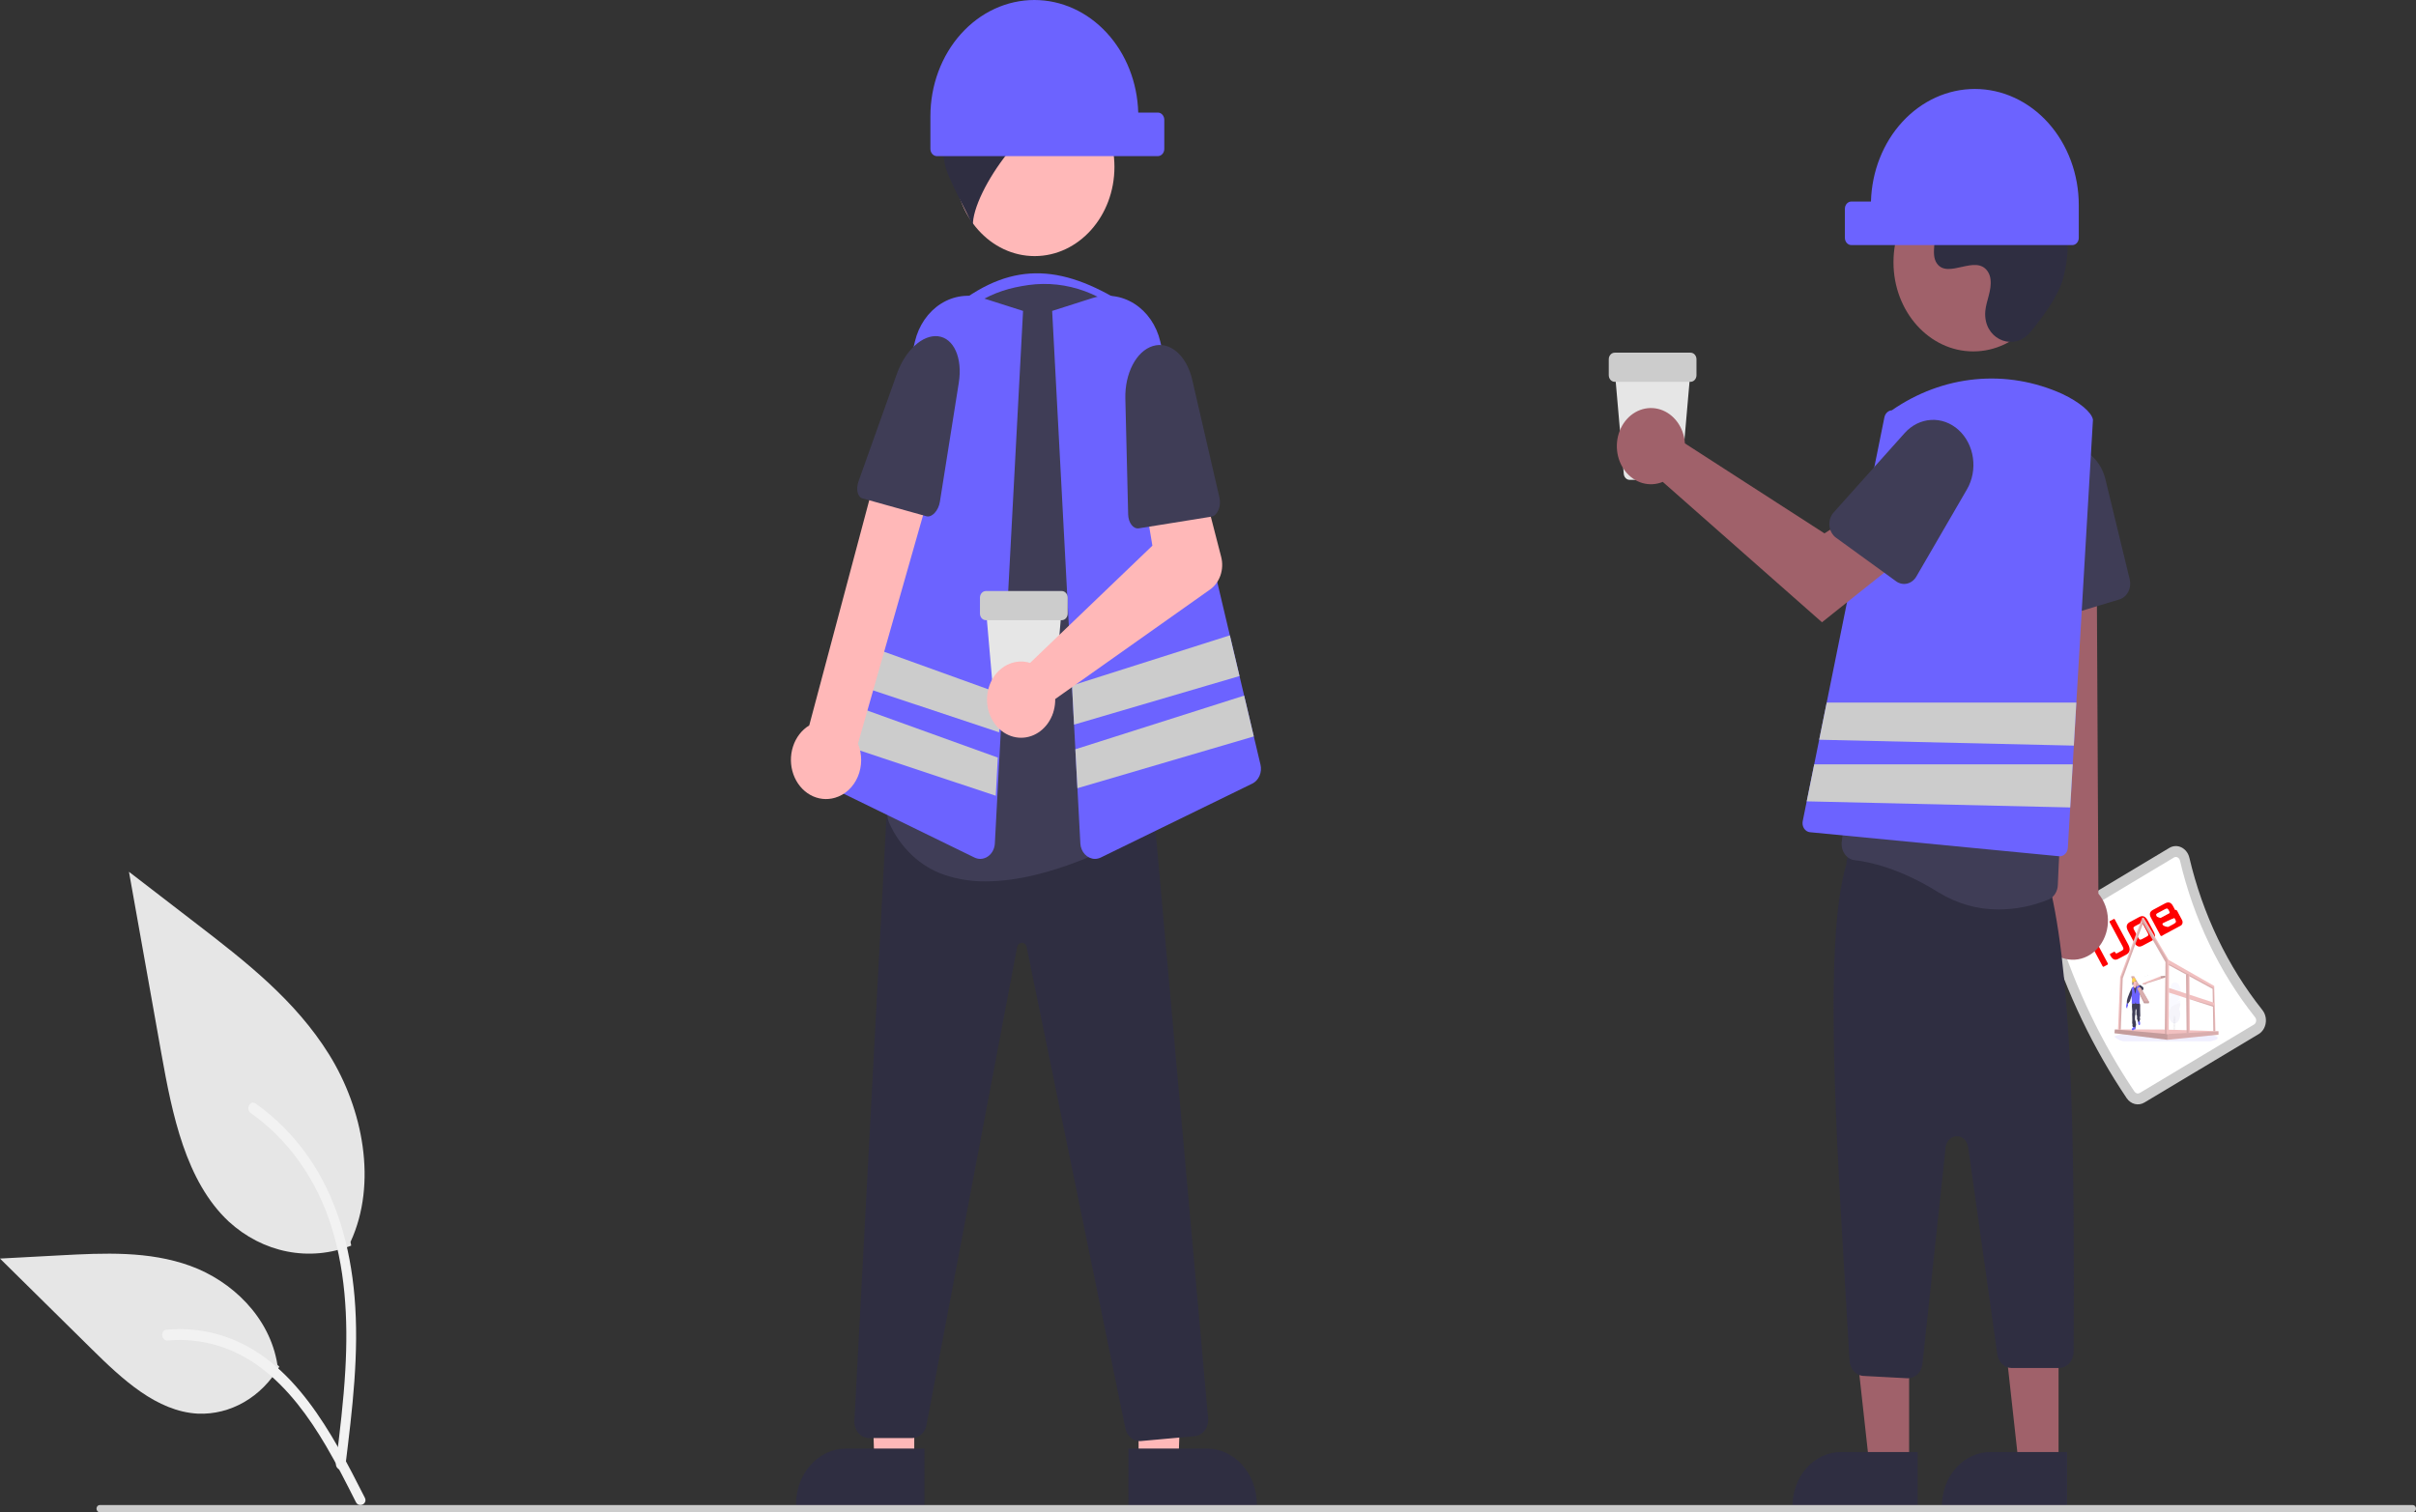 <svg width="559" height="350" viewBox="0 0 559 350" fill="none" xmlns="http://www.w3.org/2000/svg">
<rect x="0" y="0" width="559" height="350" fill="#333333" stroke="none"/>
<g clip-path="url(#clip0)">
<path d="M387.687 111.055H377.062C376.721 111.056 376.392 110.915 376.14 110.659C375.887 110.403 375.729 110.05 375.697 109.671L373.571 85.3H391.179L389.052 109.671C389.02 110.05 388.862 110.403 388.61 110.659C388.357 110.915 388.028 111.056 387.687 111.055V111.055Z" fill="#E6E6E6"/>
<path d="M391.15 88.366H373.599C373.235 88.365 372.886 88.204 372.629 87.916C372.372 87.629 372.228 87.239 372.227 86.833V83.154C372.228 82.747 372.372 82.358 372.629 82.07C372.886 81.783 373.235 81.621 373.599 81.621H391.15C391.514 81.621 391.862 81.783 392.12 82.07C392.377 82.358 392.521 82.747 392.522 83.154V86.833C392.521 87.239 392.377 87.629 392.12 87.916C391.862 88.204 391.514 88.365 391.15 88.366V88.366Z" fill="#CCCCCC"/>
<path d="M263.376 84.874H221.284V70.588C234.585 60.24 246.37 61.139 261.873 71.428L263.376 84.874Z" fill="#6C63FF"/>
<path d="M211.537 338.62L202.322 338.619L200.944 298.881L211.539 298.882L211.537 338.62Z" fill="#FFB8B8"/>
<path d="M213.887 348.605L184.174 348.604V348.184C184.174 346.486 184.473 344.805 185.054 343.236C185.636 341.667 186.488 340.242 187.561 339.041C188.635 337.841 189.91 336.888 191.313 336.238C192.717 335.589 194.221 335.254 195.739 335.254H195.74L213.888 335.255L213.887 348.605Z" fill="#2F2E41"/>
<path d="M263.441 338.62L272.656 338.619L274.033 298.881L263.439 298.882L263.441 338.62Z" fill="#FFB8B8"/>
<path d="M261.09 335.255L279.238 335.254H279.239C280.757 335.254 282.261 335.589 283.664 336.238C285.068 336.888 286.343 337.841 287.416 339.041C288.49 340.242 289.342 341.667 289.923 343.236C290.505 344.805 290.804 346.486 290.804 348.184V348.604L261.091 348.605L261.09 335.255Z" fill="#2F2E41"/>
<path d="M263.683 333.526C262.914 333.523 262.169 333.229 261.569 332.691C260.969 332.153 260.55 331.404 260.38 330.566L237.54 219.188C237.49 218.905 237.352 218.651 237.151 218.471C236.95 218.29 236.698 218.195 236.44 218.202H236.434C236.175 218.197 235.923 218.294 235.722 218.477C235.521 218.66 235.384 218.916 235.337 219.201L214.362 329.827C214.199 330.673 213.781 331.432 213.18 331.977C212.578 332.522 211.828 332.821 211.053 332.824H201.062C200.601 332.824 200.145 332.719 199.722 332.515C199.298 332.31 198.917 332.012 198.601 331.636C198.284 331.261 198.04 330.818 197.883 330.334C197.725 329.849 197.658 329.334 197.685 328.819L205.127 188.605L208.122 187.614L208.178 187.615L267 188.19L279.528 328.251C279.572 328.75 279.526 329.255 279.394 329.734C279.262 330.214 279.045 330.659 278.757 331.044C278.469 331.429 278.115 331.746 277.716 331.977C277.318 332.207 276.882 332.347 276.434 332.387L263.954 333.514C263.863 333.522 263.773 333.526 263.683 333.526Z" fill="#2F2E41"/>
<path d="M239.392 59.27C249.588 59.27 257.853 50.03 257.853 38.631C257.853 27.232 249.588 17.991 239.392 17.991C229.196 17.991 220.931 27.232 220.931 38.631C220.931 50.03 229.196 59.27 239.392 59.27Z" fill="#FFB8B8"/>
<path d="M228.082 203.978C224.844 204.023 221.618 203.515 218.516 202.473C215.757 201.543 213.198 199.991 210.995 197.914C208.793 195.836 206.994 193.277 205.709 190.393C205.302 189.526 205.212 188.515 205.457 187.574C207.493 179.805 217.332 139.422 211.055 107.32C210.169 102.86 210.095 98.247 210.838 93.755C211.581 89.262 213.126 84.984 215.381 81.173C217.582 77.393 220.443 74.147 223.791 71.629C227.139 69.112 230.906 67.374 234.868 66.519L234.869 66.518C235.91 66.291 236.957 66.105 237.98 65.964C242.359 65.361 246.804 65.848 250.996 67.39C255.187 68.932 259.022 71.49 262.226 74.882C265.525 78.341 268.1 82.573 269.765 87.274C271.43 91.975 272.145 97.03 271.859 102.076L267.034 188.634C267.001 189.283 266.817 189.911 266.501 190.456C266.185 191.002 265.748 191.446 265.232 191.746C259.675 195.001 242.983 203.978 228.082 203.978Z" fill="#3F3D56"/>
<path d="M260.247 23.438C258.329 18.05 254.817 13.56 250.295 10.718C245.774 7.876 240.518 6.854 235.403 7.822L241.224 13.081C233.992 13.353 226.379 12.774 221.216 18.441C222.86 18.39 225.014 22.321 226.658 22.27C223.585 22.338 220.798 24.753 219.44 27.836C218.183 31.004 217.889 34.545 218.603 37.918C219.21 41.287 223.84 49.18 225.087 52.321C224.872 44.111 239.33 24.528 246.39 26.571C242.803 28.059 239.69 30.701 237.445 34.164C242.248 31.454 247.68 30.46 253.005 31.318C254.22 31.629 255.475 31.708 256.714 31.55C257.473 31.382 258.182 30.999 258.771 30.438C259.361 29.877 259.812 29.156 260.081 28.344C260.35 27.532 260.429 26.657 260.31 25.802C260.19 24.947 259.877 24.14 259.399 23.459L260.247 23.438Z" fill="#2F2E41"/>
<path d="M226.811 198.781C226.344 198.779 225.883 198.671 225.456 198.461L190.429 181.368C189.685 181.012 189.081 180.367 188.729 179.552C188.376 178.737 188.299 177.807 188.51 176.934L211.698 79.002C212.129 77.18 212.881 75.472 213.91 73.978C214.939 72.485 216.223 71.236 217.689 70.305C219.155 69.373 220.772 68.778 222.446 68.554C224.12 68.329 225.817 68.481 227.438 68.999L236.71 71.957L230.183 195.219C230.149 195.827 229.985 196.417 229.704 196.939C229.424 197.461 229.034 197.9 228.57 198.218C228.041 198.584 227.432 198.779 226.811 198.781V198.781Z" fill="#6C63FF"/>
<path d="M291.638 176.933L290.097 170.437L287.865 160.991L286.79 156.462L284.558 147.042L268.45 79C268.02 77.177 267.269 75.468 266.241 73.974C265.212 72.48 263.927 71.23 262.461 70.299C260.995 69.368 259.378 68.773 257.703 68.55C256.029 68.327 254.331 68.48 252.71 69L243.443 71.958L248.035 158.655L248.509 167.706L248.809 173.412V173.42L249.29 182.42L249.967 195.218C250.022 196.179 250.401 197.081 251.027 197.742C251.653 198.403 252.48 198.775 253.342 198.781C253.807 198.778 254.268 198.67 254.695 198.462L289.721 181.37C290.466 181.013 291.07 180.367 291.422 179.552C291.774 178.737 291.851 177.806 291.638 176.933V176.933Z" fill="#6C63FF"/>
<path d="M286.79 156.462L248.509 167.706L248.035 158.655L284.558 147.042L286.79 156.462Z" fill="#CCCCCC"/>
<path d="M290.097 170.437L249.29 182.42L248.81 173.42V173.412L287.865 160.992L290.097 170.437Z" fill="#CCCCCC"/>
<path d="M231.642 160.605L231.168 169.487L193.624 156.983L195.826 147.689L231.642 160.605Z" fill="#CCCCCC"/>
<path d="M230.86 175.336L192.549 161.513L190.346 170.832L230.394 184.168L230.86 175.336Z" fill="#CCCCCC"/>
<path d="M193.217 184.625C194.359 184.292 195.422 183.683 196.331 182.84C197.24 181.998 197.972 180.943 198.477 179.75C198.982 178.557 199.246 177.255 199.252 175.935C199.258 174.616 199.005 173.311 198.511 172.112L216.522 108.897L203.75 105.907L187.238 167.884C185.492 168.946 184.154 170.686 183.48 172.776C182.805 174.866 182.839 177.16 183.576 179.224C184.313 181.287 185.702 182.977 187.478 183.972C189.255 184.968 191.297 185.2 193.217 184.625V184.625Z" fill="#FFB8B8"/>
<path d="M217.022 77.82C220.689 78.238 222.752 82.848 221.84 88.588L217.465 116.133C217.137 118.198 215.617 119.833 214.353 119.48L199.553 115.344C198.414 115.025 197.995 113.217 198.64 111.406L207.525 86.488C209.455 81.076 213.466 77.415 217.022 77.82Z" fill="#3F3D56"/>
<path d="M239.324 4.74045e-10C245.572 0.001 251.574 2.72 256.06 7.583C260.546 12.445 263.163 19.068 263.357 26.05H267.886C268.285 26.05 268.667 26.227 268.949 26.543C269.231 26.858 269.389 27.285 269.389 27.731V34.454C269.389 34.9 269.231 35.327 268.949 35.642C268.667 35.957 268.285 36.134 267.886 36.135H216.774C216.376 36.134 215.993 35.957 215.711 35.642C215.429 35.327 215.271 34.9 215.271 34.454V26.891C215.271 23.359 215.893 19.863 217.102 16.6C218.311 13.338 220.082 10.373 222.316 7.876C224.549 5.379 227.201 3.398 230.119 2.047C233.037 0.696 236.165 -2.0967e-05 239.324 4.74045e-10Z" fill="#6C63FF"/>
<path d="M242.198 166.222H231.573C231.232 166.224 230.903 166.082 230.65 165.826C230.398 165.57 230.24 165.218 230.208 164.839L228.081 140.467H245.689L243.563 164.838C243.531 165.218 243.373 165.57 243.12 165.826C242.868 166.082 242.539 166.224 242.198 166.222V166.222Z" fill="#E6E6E6"/>
<path d="M245.661 143.533H228.109C227.746 143.533 227.397 143.371 227.14 143.084C226.883 142.797 226.738 142.407 226.738 142V138.321C226.738 137.915 226.883 137.525 227.14 137.238C227.397 136.95 227.746 136.789 228.109 136.788H245.661C246.025 136.789 246.373 136.95 246.63 137.238C246.887 137.525 247.032 137.915 247.032 138.321V142C247.032 142.407 246.887 142.797 246.63 143.084C246.373 143.371 246.025 143.533 245.661 143.533V143.533Z" fill="#CCCCCC"/>
<path d="M237.113 153.153C237.526 153.206 237.935 153.296 238.336 153.421L266.632 126.291L264.978 116.337L278.089 111.583L282.549 128.887C282.909 130.285 282.854 131.775 282.392 133.135C281.93 134.495 281.086 135.651 279.986 136.429L244.15 161.782C244.175 163.573 243.712 165.331 242.822 166.82C241.933 168.31 240.658 169.462 239.169 170.122C237.68 170.782 236.046 170.92 234.484 170.517C232.923 170.114 231.509 169.189 230.43 167.865C229.35 166.541 228.657 164.881 228.442 163.106C228.227 161.331 228.5 159.525 229.226 157.928C229.951 156.33 231.095 155.018 232.504 154.165C233.913 153.312 235.52 152.959 237.113 153.153V153.153Z" fill="#FFB8B8"/>
<path d="M266.706 80.095C270.623 78.869 274.537 82.203 275.849 87.882L282.143 115.134C282.614 117.177 281.698 119.348 280.267 119.578L263.5 122.274C262.21 122.482 261.073 121.002 261.026 119.054L260.375 92.237C260.234 86.413 262.908 81.284 266.706 80.095Z" fill="#3F3D56"/>
<path d="M492.073 254.176C484.353 242.696 478.251 229.963 473.977 216.419C473.729 215.609 473.747 214.726 474.027 213.929C474.306 213.132 474.83 212.472 475.504 212.066L501.921 196.241C502.348 195.983 502.823 195.838 503.308 195.816C503.793 195.794 504.277 195.896 504.721 196.114C505.174 196.334 505.576 196.667 505.897 197.087C506.217 197.507 506.448 198.003 506.571 198.538C509.646 211.59 515.426 223.649 523.442 233.74C523.772 234.151 524.014 234.64 524.149 235.171C524.285 235.702 524.31 236.261 524.223 236.804C524.139 237.339 523.947 237.846 523.662 238.285C523.377 238.725 523.006 239.086 522.577 239.341L496.16 255.166C495.485 255.568 494.703 255.69 493.955 255.509C493.206 255.328 492.539 254.856 492.073 254.176V254.176Z" fill="#CCCCCC"/>
<path d="M493.876 252.662C494.018 252.86 494.218 252.997 494.44 253.048C494.663 253.1 494.894 253.063 495.095 252.944L521.512 237.119C521.64 237.044 521.751 236.937 521.836 236.806C521.922 236.675 521.978 236.524 522.003 236.365C522.03 236.196 522.022 236.023 521.98 235.859C521.938 235.694 521.862 235.543 521.758 235.417C513.505 225.028 507.555 212.614 504.39 199.177C504.353 199.011 504.283 198.857 504.184 198.727C504.085 198.596 503.961 198.493 503.82 198.425C503.688 198.359 503.544 198.328 503.399 198.335C503.254 198.342 503.113 198.386 502.986 198.464L476.569 214.289C476.369 214.41 476.213 214.605 476.128 214.841C476.043 215.076 476.034 215.338 476.104 215.58C480.301 228.882 486.294 241.388 493.876 252.662V252.662Z" fill="white"/>
<path d="M500.93 209.084L498.14 210.58C497.397 210.978 497.234 211.572 497.651 212.352L499.888 216.523C499.942 216.625 500.026 216.661 500.135 216.603C500.538 216.387 500.673 215.855 500.437 215.415L499.825 214.273C499.751 214.135 499.793 213.968 499.92 213.9C499.92 213.9 502.817 212.49 503.007 212.512L503.511 211.975C503.721 211.863 503.792 211.585 503.669 211.355L502.77 209.678C502.318 208.836 501.744 208.648 500.93 209.084ZM501.932 210.954C502.177 211.411 501.811 211.631 501.314 211.897L500.401 212.387C500.357 212.411 500.313 212.432 500.27 212.452C500.044 212.558 499.1 212.278 498.983 212.033C498.793 211.678 498.822 211.541 499.218 211.329L500.905 210.425C501.403 210.158 501.548 210.202 501.793 210.658L501.932 210.954Z" fill="#FF0000"/>
<path d="M502.377 211.126L499.588 212.621C498.27 213.327 498.47 213.22 499.099 214.393C499.099 214.393 500.192 216.322 500.168 216.485C500.144 216.648 500.222 216.556 500.27 216.53L503.902 214.583C504.255 214.394 504.259 214.392 504.534 214.244C504.978 214.006 505.128 213.419 504.868 212.933L504.218 211.72C503.422 210.236 503.747 210.391 502.377 211.126ZM503.38 212.995C503.625 213.452 503.259 213.672 502.762 213.939L501.849 214.428C501.804 214.452 501.761 214.473 501.718 214.494C501.492 214.599 500.548 214.32 500.431 214.074C500.241 213.72 500.27 213.583 500.666 213.37L502.353 212.466C502.851 212.199 502.996 212.243 503.241 212.699L503.38 212.995Z" fill="#FF0000"/>
<path d="M498.293 215.581C498.846 216.613 498.733 217.264 497.876 217.723L495.753 218.861C494.904 219.316 494.291 219.055 493.738 218.023L492.398 215.525C491.846 214.494 491.967 213.838 492.816 213.383L494.939 212.245C495.796 211.786 496.401 212.052 496.954 213.083L498.293 215.581ZM495.966 214.121C495.675 213.579 495.538 213.519 495.032 213.79L494.06 214.311C493.546 214.587 493.52 214.735 493.81 215.277L494.726 216.985C495.016 217.526 495.154 217.587 495.668 217.311L496.64 216.79C497.146 216.519 497.172 216.37 496.881 215.829L495.966 214.121Z" fill="#FF0000"/>
<path d="M485.136 218.189L485.877 219.57L487.675 222.924C487.756 223.075 487.753 223.19 487.637 223.252L486.76 223.722C486.644 223.784 486.54 223.727 486.459 223.576L483.172 217.445C483.091 217.294 483.101 217.174 483.217 217.112L483.953 216.718C484.061 216.66 484.306 216.639 484.386 216.79L484.884 217.718L484.558 217.109L484.984 217.905L485.059 218.045L485.136 218.189Z" fill="#FF0000"/>
<path d="M483.509 215.261C483.759 215.727 483.712 216.237 483.406 216.401C483.099 216.565 482.649 216.321 482.399 215.856C482.15 215.391 482.196 214.881 482.503 214.716C482.809 214.552 483.26 214.796 483.509 215.261Z" fill="#FF0000"/>
<path d="M490.163 221.899L491.943 220.945C492.832 220.467 492.988 219.659 492.402 218.566L489.32 212.817C489.308 212.789 489.291 212.763 489.27 212.742C489.25 212.72 489.226 212.703 489.201 212.692C489.176 212.681 489.15 212.676 489.126 212.678C489.101 212.68 489.078 212.687 489.059 212.701L488.185 213.17C488.078 213.227 488.06 213.331 488.128 213.456L489.5 216.016C489.807 216.589 490.241 217.398 490.241 217.398L491.122 219.041C491.407 219.572 491.368 219.794 490.878 220.056L489.85 220.608C489.67 220.704 489.535 220.669 489.424 220.461L489.396 220.409C489.323 220.274 489.227 220.231 489.113 220.292L488.28 220.739C488.256 220.747 488.236 220.762 488.22 220.783C488.204 220.803 488.193 220.828 488.188 220.856C488.183 220.884 488.184 220.915 488.191 220.945C488.198 220.976 488.21 221.005 488.227 221.032L488.283 221.136C488.808 222.116 489.363 222.327 490.163 221.899Z" fill="#FF0000"/>
<path d="M475.173 220.647C474.18 219.933 473.339 218.984 472.71 217.868C472.081 216.751 471.678 215.494 471.53 214.184C471.382 212.875 471.493 211.545 471.855 210.289C472.216 209.033 472.82 207.88 473.623 206.913L467.555 110.646L485.033 112.541L485.513 206.816C486.877 208.432 487.664 210.551 487.724 212.772C487.784 214.993 487.113 217.161 485.838 218.866C484.564 220.571 482.774 221.694 480.808 222.022C478.843 222.35 476.837 221.861 475.173 220.647L475.173 220.647Z" fill="#A0616A"/>
<path d="M471.512 142.993C471.102 142.664 470.764 142.237 470.523 141.742C470.281 141.247 470.141 140.698 470.115 140.136L468.834 114.189C468.707 111.619 469.436 109.087 470.88 107.081C472.325 105.076 474.382 103.74 476.655 103.33C478.929 102.92 481.257 103.465 483.192 104.861C485.127 106.257 486.531 108.405 487.134 110.889L492.76 134.087C492.993 135.055 492.874 136.087 492.428 136.957C491.982 137.826 491.245 138.463 490.38 138.726L474.377 143.577C473.891 143.725 473.381 143.75 472.885 143.649C472.389 143.548 471.92 143.324 471.512 142.993V142.993Z" fill="#3F3D56"/>
<path d="M441.723 338.998H432.508L428.124 299.26H441.724L441.723 338.998Z" fill="#A0616A"/>
<path d="M425.926 336.054H443.697V348.564H414.736C414.736 346.921 415.026 345.295 415.588 343.777C416.15 342.259 416.974 340.88 418.013 339.718C419.053 338.557 420.286 337.635 421.644 337.006C423.001 336.378 424.456 336.054 425.926 336.054V336.054Z" fill="#2F2E41"/>
<path d="M476.298 338.998H467.083L462.7 299.26H476.3L476.298 338.998Z" fill="#A0616A"/>
<path d="M460.501 336.054H478.273V348.564H449.312C449.312 346.921 449.601 345.295 450.163 343.777C450.726 342.259 451.55 340.88 452.589 339.718C453.628 338.557 454.862 337.635 456.219 337.006C457.577 336.378 459.032 336.054 460.501 336.054Z" fill="#2F2E41"/>
<path d="M441.288 318.979L431.143 318.439C430.279 318.393 429.463 317.978 428.864 317.281C428.265 316.583 427.928 315.655 427.922 314.688C425.247 268.538 421.543 219.052 427.214 199.935C427.21 199.39 427.312 198.851 427.513 198.354C427.713 197.858 428.007 197.415 428.374 197.057C428.741 196.7 429.173 196.435 429.641 196.281C430.108 196.127 430.6 196.087 431.082 196.166L471.666 202.752C472.468 202.878 473.202 203.322 473.734 204.005C474.267 204.687 474.561 205.561 474.562 206.466C479.744 229.102 479.978 270.149 479.782 312.797C479.785 313.296 479.701 313.791 479.532 314.253C479.364 314.715 479.115 315.136 478.801 315.49C478.486 315.844 478.112 316.125 477.7 316.317C477.288 316.509 476.846 316.608 476.4 316.608H465.463C464.656 316.611 463.875 316.291 463.262 315.705C462.649 315.118 462.244 314.305 462.122 313.414L455.375 265.458C455.276 264.756 454.954 264.118 454.467 263.662C453.98 263.205 453.362 262.961 452.727 262.974C452.092 262.987 451.482 263.257 451.011 263.733C450.54 264.209 450.239 264.86 450.164 265.566L444.807 315.652C444.706 316.569 444.309 317.414 443.691 318.028C443.073 318.641 442.275 318.981 441.448 318.984C441.395 318.984 441.341 318.983 441.288 318.979Z" fill="#2F2E41"/>
<path d="M448.429 206.471C439.485 200.915 432.496 199.456 429.127 199.08C428.679 199.031 428.245 198.882 427.85 198.64C427.456 198.399 427.109 198.07 426.832 197.674C426.548 197.275 426.34 196.816 426.219 196.325C426.099 195.834 426.069 195.32 426.132 194.816L435.856 114.101C436.416 109.379 438.047 104.895 440.595 101.077C443.142 97.259 446.522 94.234 450.411 92.288C454.175 90.353 458.32 89.528 462.45 89.89C466.581 90.252 470.56 91.789 474.009 94.356C474.342 94.604 474.669 94.857 474.99 95.115C478.962 98.369 481.983 102.864 483.673 108.034C485.364 113.204 485.647 118.818 484.488 124.168C478.525 151.441 476.476 196.153 476.126 204.84C476.099 205.58 475.876 206.295 475.486 206.894C475.095 207.493 474.555 207.949 473.933 208.205C470.264 209.696 466.392 210.467 462.489 210.483C457.572 210.517 452.73 209.135 448.429 206.471Z" fill="#3F3D56"/>
<path d="M456.563 81.328C466.759 81.328 475.024 72.088 475.024 60.689C475.024 49.29 466.759 40.049 456.563 40.049C446.367 40.049 438.102 49.29 438.102 60.689C438.102 72.088 446.367 81.328 456.563 81.328Z" fill="#A0616A"/>
<path d="M469.627 77.018C466.183 81.119 459.787 78.918 459.338 73.314C459.303 72.879 459.305 72.442 459.346 72.007C459.577 69.525 460.86 67.272 460.553 64.651C460.483 63.999 460.266 63.377 459.921 62.845C457.177 58.737 450.735 64.683 448.144 60.964C446.556 58.683 448.423 55.092 447.204 52.543C445.596 49.179 440.831 50.838 437.843 48.996C434.519 46.946 434.718 41.243 436.906 37.775C439.575 33.545 444.254 31.288 448.875 30.963C453.496 30.637 458.085 32.034 462.399 33.913C467.3 36.049 472.161 39.001 475.177 43.819C478.845 49.679 479.198 57.557 477.364 64.409C476.248 68.577 472.439 73.669 469.627 77.018Z" fill="#2F2E41"/>
<path d="M484.247 97.084C483.923 95.387 481.15 93.067 477.181 91.177C470.802 88.288 463.903 87.125 457.046 87.782C450.188 88.439 443.567 90.898 437.72 94.958C437.312 94.983 436.923 95.156 436.612 95.452C436.301 95.748 436.086 96.15 435.999 96.597L422.649 162.605L420.913 171.202L419.763 176.891L418.027 185.462L417.102 190.042C417.043 190.335 417.041 190.638 417.095 190.932C417.149 191.226 417.259 191.504 417.417 191.747C417.575 191.989 417.778 192.191 418.011 192.339C418.245 192.488 418.504 192.578 418.771 192.605L476.415 198.168C476.467 198.168 476.527 198.177 476.58 198.177C477.056 198.173 477.512 197.969 477.858 197.604C478.204 197.239 478.413 196.741 478.444 196.21L478.993 186.874L479.579 176.891L479.835 172.563L480.413 162.605L484.254 97.193V97.135L484.247 97.084Z" fill="#6C63FF"/>
<path d="M389.664 101.239C389.756 101.693 389.816 102.153 389.844 102.617L422.132 123.443L429.981 118.391L438.347 130.637L421.558 144.016L384.721 111.526C383.219 112.147 381.583 112.243 380.031 111.8C378.479 111.356 377.084 110.395 376.032 109.044C374.981 107.693 374.322 106.016 374.143 104.236C373.965 102.456 374.275 100.658 375.033 99.08C375.792 97.502 376.961 96.22 378.387 95.404C379.813 94.587 381.427 94.276 383.016 94.51C384.604 94.744 386.091 95.514 387.278 96.716C388.466 97.918 389.298 99.496 389.664 101.239H389.664Z" fill="#A0616A"/>
<path d="M423.286 121.671C423.232 121.111 423.291 120.544 423.459 120.013C423.628 119.481 423.9 118.999 424.258 118.601L440.691 100.224C442.319 98.404 444.493 97.322 446.792 97.187C449.092 97.052 451.355 97.873 453.145 99.493C454.935 101.113 456.125 103.416 456.485 105.959C456.846 108.502 456.352 111.104 455.099 113.263L443.396 133.425C442.906 134.265 442.139 134.854 441.262 135.063C440.385 135.272 439.47 135.083 438.717 134.538L424.808 124.447C424.385 124.141 424.028 123.733 423.765 123.253C423.501 122.772 423.338 122.232 423.286 121.671Z" fill="#3F3D56"/>
<path d="M480.413 162.605L479.834 172.563L420.913 171.202L422.649 162.605H480.413Z" fill="#CCCCCC"/>
<path d="M479.579 176.891L478.992 186.874L418.027 185.462L419.764 176.891H479.579Z" fill="#CCCCCC"/>
<path d="M456.924 20.588C450.676 20.589 444.674 23.309 440.188 28.171C435.702 33.033 433.085 39.657 432.891 46.639H428.362C427.963 46.639 427.581 46.816 427.299 47.131C427.017 47.446 426.859 47.874 426.859 48.319V55.042C426.859 55.488 427.017 55.915 427.299 56.23C427.581 56.546 427.963 56.723 428.362 56.723H479.474C479.872 56.723 480.255 56.546 480.537 56.23C480.819 55.915 480.977 55.488 480.977 55.042V47.479C480.977 43.948 480.355 40.451 479.146 37.188C477.937 33.926 476.166 30.962 473.932 28.464C471.699 25.967 469.047 23.987 466.129 22.635C463.211 21.284 460.083 20.588 456.924 20.588V20.588Z" fill="#6C63FF"/>
<path d="M81.263 288.282C76.506 290.152 71.399 290.62 66.433 289.642C61.467 288.664 56.81 286.273 52.911 282.698C42.98 273.38 39.866 258.027 37.333 243.812L29.84 201.765L45.528 213.842C56.81 222.527 68.346 231.49 76.157 244.07C83.969 256.65 87.379 273.822 81.102 287.434" fill="#E6E6E6"/>
<path d="M79.922 339.189C81.51 326.258 83.143 313.161 82.029 300.092C81.04 288.485 77.873 277.148 71.424 267.853C68.002 262.929 63.837 258.709 59.117 255.385C57.886 254.516 56.754 256.697 57.979 257.562C66.145 263.332 72.462 271.852 76.018 281.895C79.945 293.062 80.576 305.236 79.899 317.099C79.49 324.273 78.622 331.4 77.748 338.518C77.679 338.84 77.722 339.179 77.868 339.467C78.014 339.755 78.253 339.97 78.536 340.069C78.824 340.156 79.131 340.112 79.391 339.947C79.65 339.783 79.841 339.51 79.922 339.189V339.189Z" fill="#F2F2F2"/>
<path d="M64.629 316.307C62.589 319.774 59.784 322.595 56.486 324.498C53.187 326.402 49.506 327.323 45.797 327.174C36.263 326.668 28.316 319.23 21.161 312.167L0 291.279L14.005 290.53C24.077 289.991 34.408 289.488 44.002 292.961C53.594 296.433 62.442 304.79 64.196 315.891" fill="#E6E6E6"/>
<path d="M84.41 346.622C76.767 331.503 67.903 314.701 52.063 309.33C47.659 307.842 43.041 307.309 38.458 307.76C37.013 307.899 37.374 310.388 38.816 310.249C46.498 309.536 54.166 311.804 60.528 316.671C66.65 321.33 71.417 327.807 75.451 334.676C77.922 338.883 80.136 343.269 82.35 347.649C83.058 349.048 85.126 348.038 84.41 346.622V346.622Z" fill="#F2F2F2"/>
<path d="M558.248 350H23.078C22.879 350 22.688 349.911 22.547 349.754C22.406 349.596 22.326 349.383 22.326 349.16C22.326 348.937 22.406 348.723 22.547 348.565C22.688 348.408 22.879 348.319 23.078 348.319H558.248C558.448 348.319 558.639 348.408 558.78 348.565C558.921 348.723 559 348.937 559 349.16C559 349.383 558.921 349.596 558.78 349.754C558.639 349.911 558.448 350 558.248 350Z" fill="#CCCCCC"/>
<path opacity="0.1" d="M513.122 240.224C513.122 240.507 512.523 240.772 511.477 241H491.695C490.815 241.003 489.95 240.627 489.188 239.91L489.177 239.9C489.477 239.721 490.02 239.555 490.758 239.405L490.791 239.399C491.122 239.333 491.492 239.27 491.897 239.211C491.907 239.211 491.917 239.209 491.928 239.207C492.249 239.16 492.59 239.117 492.952 239.076C492.963 239.076 492.974 239.073 492.986 239.072C493.126 239.056 493.268 239.04 493.413 239.026L493.469 239.02C494.528 238.913 495.731 238.828 497.035 238.771H497.037C497.22 238.763 497.404 238.756 497.591 238.75C497.798 238.742 498.008 238.734 498.221 238.728C498.383 238.723 498.547 238.718 498.712 238.714H498.716C499.46 238.696 500.228 238.687 501.013 238.687C502.956 238.687 504.792 238.745 506.418 238.848H506.423C506.673 238.864 506.919 238.881 507.158 238.899L507.362 238.915C507.632 238.936 507.895 238.958 508.151 238.982C511.165 239.261 513.122 239.714 513.122 240.224Z" fill="#6C63FF"/>
<g opacity="0.2">
<path opacity="0.2" d="M503.327 238.496C503.326 238.541 503.323 238.586 503.318 238.629C503.14 238.584 502.962 238.542 502.783 238.505C502.783 238.494 502.783 238.482 502.783 238.47C502.784 238.345 502.806 238.224 502.846 238.118C502.899 237.983 502.979 237.899 503.066 237.903C503.154 237.908 503.23 238 503.278 238.14C503.313 238.25 503.33 238.373 503.327 238.496V238.496Z" fill="#3F3D56"/>
<path opacity="0.2" d="M503.342 237.789C503.348 237.469 503.231 237.203 503.081 237.196C502.93 237.188 502.803 237.441 502.797 237.761C502.791 238.082 502.908 238.348 503.058 238.355C503.208 238.363 503.335 238.11 503.342 237.789Z" fill="#3F3D56"/>
<path opacity="0.2" d="M503.356 237.08C503.362 236.76 503.245 236.494 503.094 236.487C502.944 236.479 502.817 236.732 502.811 237.052C502.805 237.373 502.922 237.639 503.072 237.646C503.222 237.654 503.349 237.401 503.356 237.08Z" fill="#3F3D56"/>
<path opacity="0.2" d="M503.369 236.371C503.375 236.051 503.259 235.785 503.108 235.778C502.958 235.77 502.831 236.023 502.824 236.343C502.818 236.664 502.935 236.93 503.086 236.937C503.236 236.945 503.363 236.692 503.369 236.371Z" fill="#3F3D56"/>
<path opacity="0.2" d="M503.383 235.662C503.389 235.342 503.272 235.076 503.122 235.069C502.971 235.061 502.844 235.314 502.838 235.634C502.832 235.955 502.949 236.221 503.099 236.228C503.25 236.236 503.377 235.983 503.383 235.662Z" fill="#3F3D56"/>
<path opacity="0.2" d="M502.184 230.744C502.148 230.665 502.115 230.582 502.087 230.495L502.807 230.341L502.032 230.311C501.963 230.044 501.928 229.757 501.929 229.468C501.93 229.179 501.968 228.893 502.04 228.628L503.061 229.557L502.125 228.363C502.22 228.115 502.345 227.901 502.492 227.735C502.64 227.568 502.807 227.453 502.983 227.397C503.159 227.34 503.341 227.343 503.516 227.406C503.692 227.468 503.857 227.589 504.003 227.76C504.148 227.931 504.27 228.15 504.361 228.401C504.453 228.652 504.511 228.932 504.533 229.221C504.555 229.511 504.54 229.805 504.488 230.085C504.437 230.365 504.351 230.625 504.235 230.848C504.291 230.971 504.339 231.103 504.377 231.242L503.432 231.98L504.434 231.49C504.497 231.828 504.507 232.187 504.463 232.533C504.42 232.88 504.324 233.203 504.184 233.474C504.329 233.794 504.416 234.175 504.435 234.573C504.453 234.97 504.403 235.368 504.289 235.721C504.175 236.074 504.002 236.367 503.79 236.568C503.578 236.769 503.336 236.868 503.091 236.856C502.846 236.843 502.608 236.719 502.405 236.497C502.201 236.275 502.04 235.964 501.94 235.6C501.84 235.237 501.805 234.834 501.839 234.44C501.873 234.045 501.974 233.674 502.132 233.368C501.958 232.985 501.869 232.518 501.878 232.042C501.887 231.566 501.994 231.109 502.183 230.744H502.184Z" fill="#6C63FF"/>
<path opacity="0.1" d="M504.489 232.177C504.48 232.653 504.373 233.11 504.184 233.474C504.329 233.795 504.416 234.176 504.435 234.573C504.453 234.971 504.403 235.369 504.289 235.722C504.175 236.074 504.002 236.368 503.79 236.569C503.578 236.769 503.336 236.869 503.091 236.857C502.846 236.844 502.608 236.72 502.405 236.498C502.201 236.276 502.04 235.965 501.94 235.601C501.84 235.237 501.805 234.835 501.839 234.44C501.873 234.046 501.974 233.674 502.132 233.369C501.964 232.999 504.494 231.938 504.489 232.177Z" fill="black"/>
</g>
<path d="M490.02 239.024L490.287 239.023H490.663L491.14 226.443L495.857 213.647L495.652 213.289V212.383L490.55 226.147L490.02 239.024Z" fill="#F1C0C0"/>
<path opacity="0.1" d="M490.315 239.022H490.664L491.14 226.443L495.857 213.646L495.652 213.288L490.786 226.251L490.315 239.022Z" fill="black"/>
<path d="M489.233 239.127L501.455 240.648L501.465 240.649L513.294 239.466L513.302 239.465V238.653L500.269 238.265L489.395 238.248H489.316L489.307 238.339L489.233 239.127Z" fill="#F1C0C0"/>
<path opacity="0.1" d="M489.233 239.127L501.455 240.648L501.465 240.649L513.294 239.466L513.302 239.451V238.67H513.292L501.455 239.313L489.395 238.248H489.394L489.372 238.27L489.307 238.339L489.233 239.127Z" fill="black"/>
<path opacity="0.1" d="M489.233 239.128L501.455 240.648V239.314L489.372 238.271L489.307 238.339L489.233 239.128Z" fill="black"/>
<path d="M495.65 213.271L501.039 222.674L500.872 239.213L501.33 239.302L501.338 239.304H501.795L501.85 223.384L511.94 228.863L512.11 238.619L512.478 238.686L512.603 238.709L512.314 228.186L501.767 222.166L495.983 212.392H495.65V213.271Z" fill="#F1C0C0"/>
<path opacity="0.1" d="M501.809 223.079L501.85 223.383L511.94 228.863L512.11 238.619L512.478 238.686L512.189 228.66L501.809 223.079Z" fill="black"/>
<path opacity="0.1" d="M495.65 213.271L501.039 222.674L500.872 239.213L501.33 239.302L501.455 222.132L495.65 212.392V213.271Z" fill="black"/>
<path d="M501.828 229.717L505.529 230.901L505.53 230.902L512.011 232.978L512.308 232.784L512.307 232.75L512.288 232.078L501.832 228.643L501.828 229.717Z" fill="#F1C0C0"/>
<path opacity="0.1" d="M505.53 230.901L512.012 232.977L512.308 232.784L512.307 232.75L505.53 230.901Z" fill="black"/>
<path d="M505.778 225.517L505.878 234.475L505.93 239.071L506.385 239.046L506.672 239.031L506.583 225.646L506.385 225.539L506.342 225.517H505.778Z" fill="#F1C0C0"/>
<path opacity="0.1" d="M505.782 225.514V225.516L505.878 234.474L505.929 239.07L506.385 239.045V225.514H505.782Z" fill="black"/>
<path d="M501 225.826V226.234L496.704 227.596L496.481 227.815H495.712V227.586L499.933 225.928L501 225.826Z" fill="#F1C0C0"/>
<path opacity="0.1" d="M501 226.234L496.704 227.597L496.481 227.816H495.712L499.965 226.337L501 226.234Z" fill="black"/>
<path opacity="0.2" d="M501 225.826V226.234L499.965 226.336L499.933 225.928L501 225.826Z" fill="black"/>
<path opacity="0.1" d="M496.352 226.006C496.346 225.931 496.343 225.845 496.375 225.792C496.377 225.788 496.379 225.786 496.381 225.784C496.384 225.782 496.386 225.782 496.389 225.782C496.391 225.783 496.393 225.785 496.395 225.787C496.397 225.79 496.398 225.793 496.399 225.797C496.418 225.845 496.434 225.896 496.447 225.949C496.428 225.942 496.408 225.944 496.39 225.956C496.372 225.967 496.356 225.987 496.345 226.013" fill="black"/>
<path opacity="0.1" d="M496.947 225.796L496.938 225.648C496.937 225.636 496.937 225.623 496.94 225.611C496.944 225.602 496.95 225.595 496.957 225.592C496.964 225.588 496.971 225.59 496.977 225.595C496.99 225.606 497 225.623 497.007 225.643C497.028 225.696 497.046 225.753 497.059 225.812C497.018 225.799 496.976 225.8 496.935 225.814" fill="black"/>
<path opacity="0.1" d="M497.175 231.796V232.134L497 232.153H496.077V231.796H497.175Z" fill="black"/>
<path d="M497.175 231.796V232.152H496.077L493.158 226.209V225.928H493.77L497.175 231.796Z" fill="#F1C0C0"/>
<path opacity="0.1" d="M497.175 231.796V232.152H496.077L493.158 226.209V225.928H493.77L497.175 231.796Z" fill="black"/>
<path opacity="0.1" d="M497.175 231.796V232.152H496.077L493.158 226.209V225.928L496.093 231.796H497.175Z" fill="black"/>
<path d="M493.541 237.753C493.543 237.77 493.542 237.787 493.54 237.804C493.538 237.82 493.533 237.836 493.527 237.85C493.521 237.863 493.513 237.875 493.504 237.883C493.494 237.892 493.484 237.897 493.474 237.899C493.403 237.938 493.328 237.976 493.278 238.065C493.228 238.153 493.218 238.316 493.278 238.388C493.308 238.418 493.344 238.434 493.38 238.433C493.495 238.446 493.615 238.444 493.72 238.364C493.795 238.308 493.865 238.212 493.948 238.22C493.99 238.225 494.036 238.257 494.073 238.225C494.111 238.194 494.122 238.106 494.122 238.033C494.123 237.88 494.109 237.728 494.08 237.582C494.077 237.562 493.915 237.547 493.895 237.54L493.699 237.499C493.662 237.491 493.581 237.446 493.552 237.496C493.523 237.547 493.541 237.693 493.541 237.753Z" fill="#6C63FF"/>
<path d="M494.713 236.721C494.721 236.795 494.735 236.868 494.753 236.938C494.78 237.051 494.815 237.17 494.882 237.225C494.942 237.274 495.017 237.256 495.078 237.21C495.104 237.192 495.127 237.164 495.144 237.129C495.164 237.072 495.173 237.008 495.169 236.943C495.169 236.783 495.164 236.617 495.118 236.475C495.08 236.35 495.012 236.243 495.011 236.106L494.779 236.179C494.767 236.181 494.755 236.188 494.745 236.201C494.738 236.213 494.733 236.229 494.73 236.246C494.706 236.401 494.7 236.562 494.713 236.721V236.721Z" fill="#6C63FF"/>
<path d="M491.942 232.786C491.932 232.92 491.936 233.063 491.979 233.178C492.022 233.293 492.112 233.369 492.19 233.323C492.194 233.321 492.198 233.318 492.201 233.314C492.204 233.31 492.207 233.305 492.209 233.299C492.211 233.285 492.21 233.271 492.206 233.258C492.172 233.109 492.174 232.944 492.214 232.798C492.219 232.779 492.23 232.756 492.242 232.764C492.247 232.768 492.251 232.774 492.253 232.783C492.266 232.817 492.272 232.857 492.271 232.897C492.268 232.933 492.267 232.97 492.269 233.007C492.274 233.042 492.297 233.076 492.318 233.061C492.324 233.055 492.329 233.047 492.333 233.038C492.337 233.029 492.34 233.018 492.341 233.007C492.398 232.74 492.372 232.448 492.346 232.169C492.346 232.162 492.346 232.156 492.344 232.15C492.343 232.144 492.34 232.138 492.338 232.134C492.335 232.13 492.331 232.126 492.327 232.124C492.324 232.122 492.32 232.122 492.316 232.123C492.196 232.103 492.13 232.056 492.061 232.238C492.002 232.391 491.942 232.602 491.942 232.786Z" fill="#6C63FF"/>
<path d="M493.347 232.107C493.312 232.348 493.276 232.592 493.273 232.84C493.274 232.994 493.281 233.148 493.295 233.301L493.321 233.659C493.331 233.78 493.34 233.901 493.353 234.02C493.361 234.082 493.365 234.145 493.366 234.208C493.364 234.27 493.357 234.332 493.348 234.392C493.332 234.519 493.323 234.648 493.321 234.777C493.318 234.984 493.334 235.191 493.344 235.398C493.364 235.811 493.361 236.226 493.335 236.637C493.325 236.749 493.34 236.862 493.377 236.957C493.392 236.987 493.405 237.02 493.414 237.055C493.433 237.15 493.388 237.245 493.377 237.342C493.37 237.418 493.381 237.496 493.409 237.558C493.437 237.62 493.479 237.661 493.525 237.673C493.729 237.713 493.938 237.695 494.122 237.847C494.141 237.755 494.099 237.65 494.118 237.557C494.131 237.499 494.164 237.461 494.187 237.412C494.218 237.338 494.233 237.249 494.231 237.16C494.232 237.043 494.219 236.926 494.193 236.817C494.172 236.726 494.141 236.636 494.142 236.538C494.142 236.49 494.153 236.44 494.141 236.396C494.133 236.37 494.121 236.347 494.108 236.329C494.032 236.193 493.985 236.021 493.975 235.838C493.965 235.657 493.968 235.474 493.985 235.294C493.998 235.123 494.015 234.942 494.082 234.808C494.051 234.402 494.069 233.991 494.136 233.597C494.142 233.56 494.153 233.518 494.175 233.509C494.185 233.508 494.194 233.51 494.202 233.515C494.211 233.521 494.218 233.53 494.224 233.541C494.264 233.602 494.283 233.69 494.301 233.774C494.32 233.866 494.339 233.964 494.325 234.057C494.319 234.099 494.306 234.135 494.299 234.175C494.284 234.255 494.287 234.341 494.307 234.418C494.317 234.446 494.323 234.477 494.325 234.509C494.323 234.537 494.318 234.564 494.31 234.589C494.301 234.638 494.298 234.69 494.301 234.741C494.305 234.792 494.315 234.841 494.331 234.885C494.364 234.973 494.404 235.053 494.45 235.122C494.428 235.281 494.434 235.447 494.467 235.601C494.469 235.608 494.471 235.615 494.471 235.623C494.472 235.631 494.471 235.639 494.47 235.647C494.465 235.663 494.454 235.668 494.444 235.68C494.419 235.714 494.435 235.778 494.452 235.822C494.499 235.944 494.55 236.06 494.606 236.171C494.657 236.27 494.653 236.461 494.729 236.496C494.761 236.507 494.794 236.507 494.826 236.496C494.9 236.478 494.984 236.442 495.021 236.335C495.036 236.29 495.042 236.237 495.065 236.203C495.089 236.17 495.119 236.165 495.132 236.125C495.145 236.085 495.13 236.033 495.135 235.987C495.139 235.941 495.164 235.904 495.172 235.856C495.191 235.744 495.11 235.652 495.099 235.538C495.084 235.372 495.212 235.248 495.207 235.082C495.195 234.722 495.188 234.361 495.177 234.001C495.162 233.679 495.16 233.355 495.171 233.032C495.18 232.831 495.196 232.621 495.151 232.434C495.086 232.171 494.906 232.023 494.732 231.995C494.558 231.967 494.384 232.034 494.212 232.078C493.926 232.149 493.635 232.159 493.347 232.107V232.107Z" fill="#3F3D56"/>
<path d="M493.864 228.149C494.089 228.149 494.272 227.852 494.272 227.485C494.272 227.119 494.089 226.822 493.864 226.822C493.639 226.822 493.456 227.119 493.456 227.485C493.456 227.852 493.639 228.149 493.864 228.149Z" fill="#FBBEBE"/>
<path d="M493.698 228.273C493.684 228.326 493.661 228.37 493.631 228.401C493.602 228.431 493.567 228.447 493.532 228.444C493.517 228.544 493.553 228.644 493.593 228.722C493.677 228.881 493.786 229.001 493.908 229.069C494.03 229.137 494.161 229.151 494.287 229.109C494.337 229.095 494.383 229.063 494.424 229.017C494.479 228.942 494.516 228.838 494.529 228.723C494.54 228.608 494.544 228.492 494.539 228.377C494.54 228.354 494.536 228.331 494.527 228.313C494.517 228.3 494.505 228.294 494.492 228.294C494.406 228.282 494.316 228.276 494.24 228.208C494.164 228.139 494.111 227.983 494.147 227.856C494.141 227.876 493.993 227.885 493.973 227.889C493.912 227.904 493.85 227.919 493.789 227.938C493.76 227.94 493.731 227.949 493.703 227.964C493.666 227.995 493.679 227.98 493.688 228.036C493.701 228.122 493.72 228.184 493.698 228.273Z" fill="#FBBEBE"/>
<path d="M494.009 228.676C493.954 228.677 493.899 228.667 493.846 228.646C493.792 228.626 493.744 228.574 493.712 228.501C493.693 228.455 493.681 228.396 493.651 228.37C493.601 228.329 493.545 228.399 493.506 228.463C493.47 228.526 493.429 228.58 493.383 228.624C493.329 228.67 493.265 228.687 493.214 228.742C493.173 228.791 493.139 228.852 493.112 228.921L492.751 229.72C492.606 230.041 492.48 230.386 492.351 230.725C492.239 231.019 492.18 231.357 492.096 231.674C492.089 231.693 492.087 231.715 492.088 231.738C492.091 231.759 492.107 231.776 492.118 231.764C492.08 231.825 492.114 231.93 492.105 232.016C492.095 232.076 492.074 232.13 492.044 232.17C492.1 232.158 492.157 232.163 492.212 232.183C492.269 232.209 492.323 232.251 492.371 232.307C492.402 232.299 492.399 232.21 492.422 232.177C492.436 232.158 492.456 232.16 492.475 232.155C492.543 232.133 492.57 232 492.622 231.925C492.665 231.863 492.727 231.842 492.773 231.784C492.848 231.688 492.864 231.518 492.903 231.376C492.937 231.257 492.989 231.152 493.018 231.03C493.037 230.95 493.047 230.864 493.074 230.791C493.117 230.672 493.199 230.61 493.278 230.553C493.327 230.517 493.379 230.48 493.433 230.485C493.43 230.678 493.415 230.868 493.441 231.056C493.45 231.122 493.462 231.186 493.473 231.252C493.521 231.549 493.533 231.858 493.535 232.163C493.652 232.12 493.772 232.096 493.892 232.094C493.986 232.089 494.08 232.109 494.175 232.106C494.287 232.103 494.398 232.068 494.51 232.055C494.622 232.043 494.739 232.055 494.838 232.138C494.83 231.876 494.835 231.612 494.852 231.351L494.879 230.94C494.885 230.82 494.896 230.701 494.913 230.584C494.927 230.49 494.949 230.399 494.965 230.305C495.022 229.973 495.012 229.62 495.001 229.275C494.995 229.098 494.953 228.923 494.904 228.766C494.886 228.707 494.866 228.651 494.843 228.597C494.783 228.463 494.704 228.356 494.611 228.286C494.519 228.215 494.418 228.184 494.317 228.195C494.304 228.196 494.291 228.2 494.279 228.208C494.257 228.231 494.241 228.263 494.231 228.301C494.178 228.455 494.102 228.584 494.009 228.676Z" fill="#3F3D56"/>
<path d="M493.506 227.704C493.517 227.663 493.548 227.648 493.567 227.615C493.603 227.552 493.587 227.451 493.592 227.366C493.601 227.242 493.665 227.138 493.737 227.094C493.811 227.055 493.89 227.047 493.967 227.07C494.003 227.074 494.039 227.094 494.07 227.126C494.083 227.142 494.095 227.162 494.108 227.176C494.131 227.199 494.158 227.206 494.184 227.196C494.21 227.186 494.232 227.16 494.246 227.124C494.156 226.947 494.056 226.761 493.919 226.707C493.872 226.691 493.825 226.684 493.777 226.685C493.713 226.683 493.648 226.681 493.589 226.721C493.509 226.774 493.453 226.897 493.425 227.029C493.399 227.164 493.386 227.303 493.385 227.444C493.379 227.537 493.379 227.631 493.385 227.725C493.394 227.853 493.424 227.975 493.47 228.08C493.476 228.096 493.485 228.11 493.495 228.119C493.611 228.201 493.496 227.739 493.506 227.704Z" fill="#3F3D56"/>
<path d="M494.233 227.022C494.219 226.827 494.134 226.666 494.043 226.536C493.969 226.424 493.882 226.339 493.787 226.286C493.691 226.24 493.58 226.25 493.498 226.343C493.432 226.418 493.39 226.537 493.357 226.657C493.315 226.799 493.294 226.955 493.296 227.113C493.302 227.269 493.349 227.428 493.433 227.507C493.463 227.435 493.515 227.398 493.565 227.368C493.784 227.233 494.007 227.118 494.233 227.022V227.022Z" fill="#FED253"/>
<path opacity="0.1" d="M493.461 226.94C493.469 226.94 493.474 226.954 493.478 226.965C493.499 227.018 493.517 227.073 493.531 227.131C493.502 227.141 493.45 227.153 493.436 227.11C493.428 227.089 493.437 226.938 493.461 226.94Z" fill="black"/>
<path opacity="0.1" d="M494.041 226.848C494.035 226.857 494.028 226.838 494.028 226.824V226.663C494.028 226.658 494.028 226.654 494.03 226.65C494.031 226.648 494.032 226.646 494.033 226.645C494.035 226.644 494.036 226.644 494.038 226.643C494.059 226.64 494.076 226.668 494.089 226.696C494.109 226.74 494.126 226.787 494.141 226.837L494.033 226.831" fill="black"/>
<path d="M495.386 229.508C495.409 229.472 495.434 229.438 495.461 229.408C495.531 229.331 495.616 229.301 495.696 229.252C495.775 229.203 495.855 229.124 495.886 228.996C495.902 228.916 495.907 228.831 495.901 228.748C495.902 228.713 495.898 228.678 495.89 228.645C495.88 228.617 495.866 228.592 495.849 228.574C495.742 228.445 495.598 228.434 495.464 228.448C495.17 228.477 494.882 228.594 494.613 228.793C494.599 228.801 494.587 228.815 494.578 228.834C494.573 228.852 494.57 228.872 494.571 228.892C494.566 229.014 494.576 229.137 494.6 229.253C494.635 229.4 494.707 229.519 494.737 229.669C494.751 229.737 494.756 229.808 494.768 229.876C494.778 229.946 494.803 230.008 494.839 230.049C494.94 230.147 495.035 230.016 495.105 229.914L495.386 229.508Z" fill="#3F3D56"/>
<path d="M494.068 230.082L493.939 229.624C493.92 229.56 493.904 229.495 493.89 229.428C493.875 229.348 493.868 229.265 493.854 229.185C493.809 228.917 493.695 228.695 493.639 228.432C493.635 228.409 493.628 228.387 493.618 228.369C493.61 228.36 493.601 228.353 493.591 228.351C493.581 228.348 493.571 228.348 493.561 228.353C493.483 228.374 493.422 228.471 493.351 228.526C493.318 228.55 493.282 228.567 493.249 228.596C493.233 228.608 493.218 228.627 493.206 228.65C493.194 228.672 493.186 228.699 493.181 228.728C493.173 228.791 493.192 228.852 493.209 228.914C493.278 229.168 493.294 229.452 493.297 229.73C493.299 229.917 493.293 230.118 493.225 230.269C493.095 230.558 493.178 230.984 493.227 231.335C493.233 231.376 493.24 231.421 493.244 231.465C493.248 231.52 493.25 231.575 493.25 231.63C493.25 231.816 493.243 232.008 493.196 232.177C493.243 232.218 493.295 232.242 493.348 232.247C493.496 232.278 493.645 232.299 493.794 232.312C493.841 232.319 493.888 232.315 493.934 232.3C493.988 232.276 494.036 232.223 494.071 232.15C494.105 232.076 494.123 231.986 494.122 231.894C494.13 232.009 494.145 232.134 494.196 232.213C494.247 232.293 494.322 232.305 494.392 232.311C494.588 232.328 494.785 232.319 494.98 232.284C494.992 232.283 495.005 232.278 495.016 232.27C495.054 232.24 495.056 232.155 495.053 232.087C495.047 231.96 495.041 231.833 495.032 231.707C495.024 231.626 495.02 231.545 495.02 231.463C495.024 231.379 495.032 231.296 495.045 231.215C495.079 230.956 495.106 230.693 495.095 230.428C495.09 230.363 495.089 230.299 495.09 230.234C495.097 230.088 495.144 229.948 495.135 229.803C495.11 229.376 495.089 228.937 495.016 228.525C495.002 228.451 494.986 228.372 494.946 228.33C494.895 228.274 494.824 228.303 494.765 228.268C494.738 228.247 494.712 228.222 494.688 228.193C494.635 228.139 494.574 228.109 494.512 228.105C494.465 228.102 494.413 228.119 494.385 228.181C494.372 228.215 494.363 228.254 494.359 228.294C494.322 228.546 494.279 228.796 494.236 229.046L494.194 229.285L494.083 229.928C494.072 229.996 494.079 230.017 494.068 230.082Z" fill="#6C63FF"/>
<path d="M494.719 227.575L497.183 231.784V232.141H496.085L494.233 228.212" fill="#F1C0C0"/>
<path opacity="0.1" d="M494.719 227.575L497.183 231.784V232.141H496.085L494.233 228.212" fill="black"/>
<path opacity="0.1" d="M494.272 228.156L494.28 228.161L496.1 231.783H497.183V232.14H496.085L494.233 228.212L494.272 228.156Z" fill="black"/>
<path d="M494.556 228.246C494.467 228.309 494.368 228.39 494.341 228.543C494.336 228.569 494.335 228.598 494.338 228.626C494.344 228.658 494.357 228.687 494.373 228.707C494.39 228.728 494.41 228.74 494.431 228.742C494.473 228.744 494.515 228.731 494.554 228.705L495.08 228.423C495.094 228.416 495.11 228.404 495.114 228.382C495.115 228.367 495.113 228.353 495.109 228.34C495.092 228.276 495.076 228.144 495.042 228.098C495.014 228.062 494.959 228.075 494.925 228.076C494.794 228.077 494.672 228.163 494.556 228.246Z" fill="#6C63FF"/>
<path d="M495.025 228.455C495.113 228.455 495.202 228.477 495.286 228.521C495.371 228.566 495.446 228.649 495.502 228.761C495.519 228.792 495.53 228.83 495.536 228.87C495.541 228.911 495.624 228.936 495.606 228.964C495.662 228.95 495.649 228.992 495.705 228.991C495.762 228.99 495.823 228.967 495.857 228.894C495.88 228.833 495.891 228.762 495.886 228.691C495.887 228.642 495.881 228.593 495.87 228.548C495.844 228.461 495.786 228.414 495.732 228.374L495.277 228.036C495.25 228.013 495.222 227.996 495.193 227.987C495.168 227.983 495.143 227.984 495.119 227.99L494.912 228.029C494.958 228.076 494.994 228.142 495.019 228.219C495.044 228.297 495.055 228.383 495.053 228.47" fill="#3F3D56"/>
</g>
<defs>
<clipPath id="clip0">
<rect width="559" height="350" fill="white"/>
</clipPath>
</defs>
</svg>